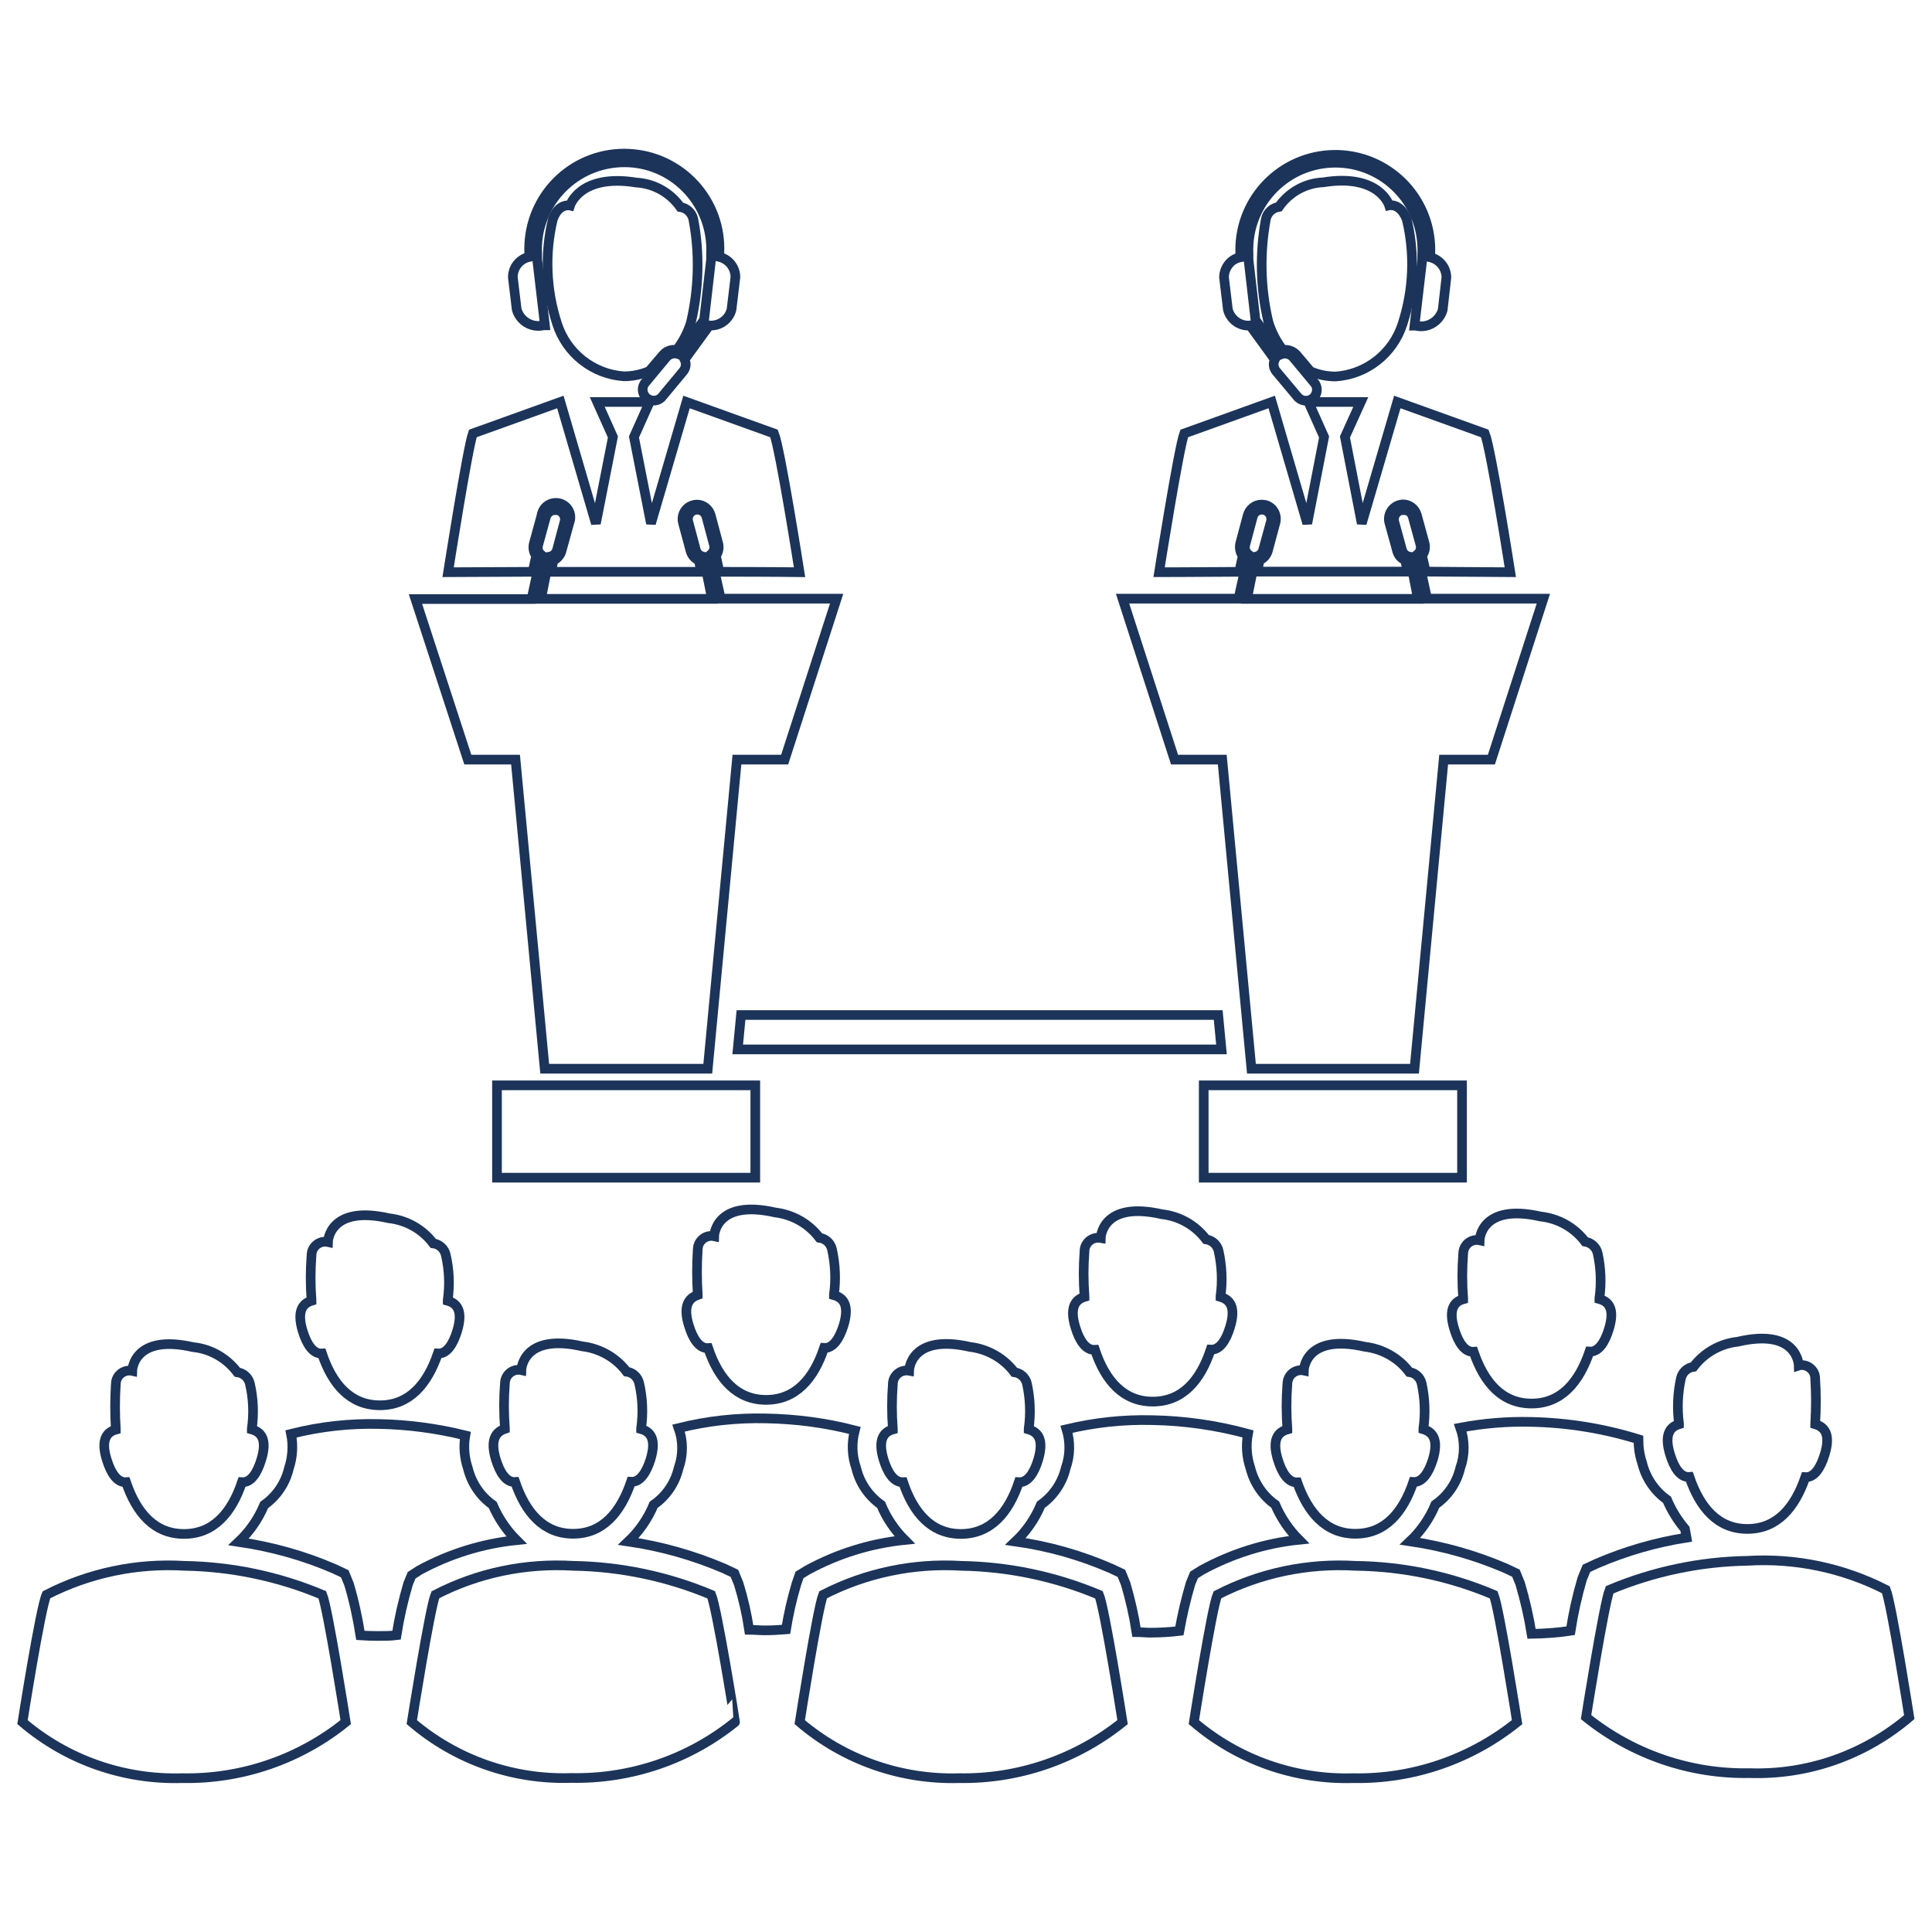 <?xml version="1.0" encoding="utf-8"?>
<!-- Generator: Adobe Illustrator 25.1.0, SVG Export Plug-In . SVG Version: 6.00 Build 0)  -->
<svg version="1.1" id="Layer_1" xmlns="http://www.w3.org/2000/svg" xmlns:xlink="http://www.w3.org/1999/xlink" x="0px" y="0px"
	 viewBox="0 0 100 100" style="enable-background:new 0 0 100 100;" xml:space="preserve">
<style type="text/css">
	.st0{fill:none;stroke:#1C3459;stroke-width:0.5;}
</style>
<g id="Group_5576" transform="translate(-464.476 -1349.873)">
	<path id="Path_1972" class="st0" d="M491.02,1364.22l0.2,1.67c0.17,0.6,0.78,0.97,1.39,0.82h0.07l-0.4-3.41c0-0.1,0-0.2,0-0.3
		c-0.12-2.48,1.79-4.59,4.28-4.72s4.59,1.79,4.72,4.28c0.01,0.15,0.01,0.29,0,0.44c0,0.1,0,0.2,0,0.31l-0.36,3.12l-1.3,1.78
		c-0.23-0.09-0.5-0.03-0.66,0.16l-1.13,1.36c-0.17,0.27-0.09,0.62,0.18,0.79c0.22,0.14,0.52,0.11,0.7-0.07l1.13-1.36
		c0.14-0.17,0.17-0.41,0.07-0.61l1.28-1.76c0.54,0.04,1.02-0.31,1.15-0.83l0.2-1.67c0-0.5-0.34-0.93-0.83-1.05c0-0.06,0-0.12,0-0.19
		c0.13-2.72-1.97-5.02-4.69-5.15c-2.72-0.13-5.02,1.97-5.15,4.69c-0.01,0.15-0.01,0.31,0,0.46c0,0.06,0,0.12,0,0.19
		C491.38,1363.27,491.02,1363.71,491.02,1364.22z"/>
	<path id="Path_1973" class="st0" d="M498.79,1368.25c0.17-0.21,0.45-0.31,0.71-0.26c0.33-0.43,0.58-0.91,0.74-1.43
		c0.41-1.76,0.46-3.58,0.12-5.35c-0.08-0.33-0.34-0.57-0.67-0.62c-0.53-0.75-1.37-1.22-2.29-1.27c-2.91-0.47-3.42,1.19-3.42,1.19
		l0,0c0,0-0.59-0.14-0.89,0.71c-0.43,1.79-0.35,3.66,0.22,5.41c0.49,1.53,1.86,2.61,3.46,2.72c0.45,0,0.89-0.09,1.31-0.27
		L498.79,1368.25z"/>
	<path id="Path_1974" class="st0" d="M488.69,1389.19h2.47l1.51,16h8.44l1.51-16h2.47l2.69-8.33h-6l-0.51-2.29
		c0.14-0.12,0.21-0.32,0.16-0.5l-0.39-1.46c-0.07-0.26-0.34-0.41-0.6-0.34c-0.26,0.07-0.41,0.34-0.34,0.6l0.39,1.46
		c0.05,0.19,0.21,0.33,0.4,0.36l0.44,2.18h-8.85l0.43-2.18c0.19-0.03,0.35-0.17,0.4-0.36l0.39-1.46c0.07-0.26-0.09-0.52-0.35-0.59
		c0,0-0.01,0-0.01,0c-0.04-0.01-0.09-0.01-0.13,0h-0.04h-0.07c-0.03,0.01-0.07,0.02-0.1,0.04l-0.06,0.03
		c-0.03,0.02-0.06,0.05-0.09,0.08l-0.04,0.04c-0.04,0.05-0.06,0.1-0.08,0.16l-0.4,1.46c-0.05,0.18,0.01,0.38,0.16,0.5l-0.2,0.9l0,0
		l-0.3,1.39h-6.01L488.69,1389.19z"/>
	<rect id="Rectangle_1223" x="490.2" y="1406.05" class="st0" width="13.37" height="4.78"/>
	<path id="Path_1975" class="st0" d="M487.67,1379.49l4.38-0.02l0.18-0.83c-0.14-0.18-0.18-0.42-0.12-0.64l0.4-1.46
		c0.06-0.41,0.44-0.69,0.85-0.63c0.41,0.06,0.69,0.44,0.63,0.85c-0.01,0.06-0.03,0.12-0.05,0.18l-0.4,1.45
		c-0.06,0.22-0.22,0.4-0.42,0.49l-0.12,0.59h3.77h4l-0.12-0.59c-0.21-0.09-0.37-0.27-0.43-0.49l-0.39-1.45
		c-0.11-0.4,0.12-0.81,0.52-0.92c0,0,0,0,0,0c0.06-0.02,0.13-0.03,0.2-0.03c0.33,0,0.62,0.23,0.71,0.55l0.39,1.46
		c0.06,0.22,0.01,0.46-0.12,0.64l0.18,0.83c2.75,0,4.15,0.02,4.15,0.02s-1-6.39-1.32-7.18l-4.53-1.63l-1.84,6.29l-0.88-4.48
		l0.81-1.81h-2.71l0.81,1.81l-0.88,4.48l-1.84-6.29l-4.53,1.63C488.67,1373.1,487.67,1379.49,487.67,1379.49z"/>
	<path id="Path_1976" class="st0" d="M527.83,1364.22l0.2,1.67c0.13,0.52,0.62,0.88,1.15,0.83l1.28,1.76
		c-0.1,0.2-0.07,0.44,0.07,0.61l1.14,1.36c0.23,0.22,0.59,0.22,0.81-0.01c0.18-0.19,0.21-0.48,0.07-0.7l-1.13-1.36
		c-0.16-0.19-0.43-0.26-0.66-0.16l-1.3-1.78l-0.36-3.12c0-0.11,0-0.21,0-0.31c-0.12-2.48,1.79-4.59,4.28-4.71
		c2.48-0.12,4.59,1.8,4.71,4.28c0.01,0.15,0.01,0.29,0,0.44c0,0.1,0,0.2,0,0.3l-0.4,3.41h0.07c0.61,0.15,1.22-0.22,1.39-0.82
		l0.19-1.67c0-0.5-0.34-0.93-0.83-1.05c0-0.06,0-0.12,0-0.19c0.1-2.72-2.01-5-4.73-5.11c-2.72-0.1-5,2.01-5.11,4.73
		c0,0.13,0,0.25,0,0.38c0,0.06,0,0.12,0,0.19C528.19,1363.28,527.84,1363.72,527.83,1364.22z"/>
	<path id="Path_1977" class="st0" d="M536.38,1360.5L536.38,1360.5c0,0-0.51-1.66-3.42-1.19c-0.92,0.04-1.76,0.51-2.29,1.27
		c-0.33,0.05-0.6,0.3-0.67,0.62c-0.33,1.77-0.29,3.6,0.13,5.35c0.16,0.52,0.41,1,0.74,1.43c0.04,0,0.08,0,0.13,0
		c0.23,0,0.44,0.1,0.59,0.27l0.71,0.84c0.41,0.18,0.86,0.27,1.31,0.27c1.6-0.11,2.97-1.19,3.46-2.72c0.57-1.75,0.65-3.62,0.22-5.41
		C536.96,1360.37,536.38,1360.5,536.38,1360.5z"/>
	<path id="Path_1978" class="st0" d="M525.27,1389.19h2.47l1.51,16h8.44l1.51-16h2.47l2.69-8.33h-6.02l-0.3-1.39l0,0l-0.2-0.9
		c0.15-0.12,0.21-0.32,0.16-0.5l-0.4-1.46c-0.02-0.06-0.04-0.11-0.08-0.16c-0.01-0.02-0.03-0.03-0.04-0.04
		c-0.02-0.03-0.05-0.05-0.08-0.07l-0.06-0.03c-0.03-0.01-0.06-0.02-0.1-0.03h-0.07h-0.04c-0.04-0.01-0.09-0.01-0.13,0
		c-0.26,0.06-0.42,0.33-0.36,0.59c0,0,0,0,0,0l0.4,1.46c0.05,0.19,0.21,0.33,0.4,0.36l0.43,2.18h-8.85l0.44-2.18
		c0.19-0.03,0.35-0.17,0.4-0.36l0.4-1.46c0.07-0.26-0.08-0.53-0.34-0.6c-0.26-0.07-0.53,0.08-0.6,0.34l0,0l-0.39,1.46
		c-0.05,0.18,0.01,0.38,0.16,0.5l-0.51,2.29h-6L525.27,1389.19z"/>
	<path id="Path_1980" class="st0" d="M502.66,1404.19h25.04l-0.17-1.78h-24.7L502.66,1404.19z"/>
	<rect id="Rectangle_1224" x="526.78" y="1406.05" class="st0" width="13.37" height="4.78"/>
	<path id="Path_1981" class="st0" d="M524.47,1379.49c0,0,1.41,0,4.15-0.02l0.18-0.83c-0.14-0.18-0.18-0.42-0.13-0.64l0.39-1.46
		c0.09-0.32,0.38-0.55,0.71-0.55c0.07,0,0.13,0.01,0.2,0.02c0.4,0.11,0.63,0.52,0.52,0.92l-0.39,1.45c-0.06,0.22-0.22,0.4-0.43,0.49
		l-0.12,0.59h4h3.78l-0.12-0.59c-0.21-0.09-0.37-0.27-0.42-0.49l-0.4-1.45c-0.11-0.4,0.13-0.81,0.52-0.92
		c0.06-0.02,0.13-0.03,0.19-0.03c0.33,0,0.62,0.23,0.71,0.55l0.4,1.46c0.06,0.22,0.01,0.46-0.13,0.64l0.19,0.83l4.38,0.03
		c0,0-1-6.39-1.32-7.18l-4.53-1.63l-1.84,6.29l-0.87-4.48l0.82-1.81h-2.71l0.81,1.81l-0.87,4.48l-1.84-6.29l-4.53,1.63
		C525.48,1373.1,524.47,1379.49,524.47,1379.49z"/>
	<path id="Path_1982" class="st0" d="M480.14,1418.76c0.21,0.69,0.54,1.2,1,1.17c0.53,1.58,1.46,2.68,3,2.68c1.53,0,2.46-1.1,3-2.68
		c0.46,0.03,0.79-0.48,1-1.17c0.32-1.07-0.03-1.43-0.49-1.56v-0.03l0,0c0.11-0.78,0.08-1.57-0.1-2.34c-0.07-0.32-0.33-0.56-0.65-0.6
		c-0.55-0.73-1.38-1.2-2.29-1.3c-3.12-0.71-3.16,1.23-3.16,1.23l0,0c-0.37-0.08-0.74,0.15-0.83,0.52c-0.01,0.06-0.02,0.11-0.02,0.17
		c-0.06,0.77-0.06,1.55,0,2.32l0,0c0,0.01,0,0.02,0,0.03C480.17,1417.33,479.82,1417.7,480.14,1418.76z"/>
	<path id="Path_1983" class="st0" d="M500.13,1418.48c0.21,0.69,0.54,1.2,1,1.17c0.53,1.58,1.47,2.68,3,2.68c1.53,0,2.47-1.1,3-2.69
		c0.46,0.03,0.79-0.47,1.01-1.17c0.32-1.07-0.03-1.43-0.5-1.56c0-0.01,0-0.02,0-0.03l0,0c0.11-0.78,0.07-1.57-0.1-2.34
		c-0.07-0.32-0.33-0.56-0.65-0.6c-0.55-0.73-1.38-1.2-2.29-1.31c-3.12-0.71-3.16,1.23-3.16,1.23l0,0l0,0l0,0
		c-0.37-0.08-0.74,0.15-0.83,0.53c-0.01,0.05-0.02,0.11-0.02,0.16c-0.05,0.77-0.05,1.55,0,2.32l0,0v0.03
		C500.16,1417.05,499.8,1417.42,500.13,1418.48z"/>
	<path id="Path_1984" class="st0" d="M520.14,1418.58c0.21,0.69,0.54,1.19,1.01,1.16c0.53,1.59,1.47,2.68,2.99,2.68
		c1.53,0,2.47-1.09,3-2.69c0.46,0.03,0.79-0.47,1-1.16c0.33-1.07-0.02-1.43-0.49-1.57v-0.03l0,0c0.11-0.78,0.07-1.58-0.1-2.35
		c-0.07-0.32-0.33-0.55-0.65-0.6c-0.55-0.73-1.38-1.2-2.29-1.3c-3.12-0.71-3.16,1.23-3.16,1.23l0,0c-0.39-0.07-0.76,0.18-0.83,0.57
		c-0.01,0.04-0.01,0.08-0.01,0.12c-0.06,0.77-0.06,1.55,0,2.33l0,0c0,0.01,0,0.02,0,0.03
		C520.16,1417.13,519.81,1417.52,520.14,1418.58z"/>
	<path id="Path_1985" class="st0" d="M539.75,1418.67c0.21,0.69,0.54,1.2,1,1.17c0.54,1.59,1.47,2.68,3,2.68c1.53,0,2.46-1.1,3-2.69
		c0.46,0.03,0.79-0.47,1-1.16c0.33-1.07-0.02-1.43-0.49-1.56c0-0.01,0-0.02,0-0.03l0,0c0.11-0.78,0.08-1.57-0.09-2.34
		c-0.07-0.31-0.33-0.55-0.65-0.6c-0.55-0.73-1.38-1.2-2.3-1.3c-3.12-0.71-3.16,1.23-3.16,1.23l0,0l0,0
		c-0.37-0.08-0.74,0.15-0.83,0.53c-0.01,0.05-0.02,0.11-0.02,0.17c-0.06,0.77-0.06,1.55,0,2.32l0,0v0.03
		C539.77,1417.24,539.42,1417.61,539.75,1418.67z"/>
	<path id="Path_1986" class="st0" d="M470,1425.42c0.21,0.69,0.54,1.2,1,1.17c0.54,1.59,1.47,2.68,3,2.68s2.47-1.1,3-2.68
		c0.46,0.03,0.79-0.47,1-1.17c0.33-1.07-0.03-1.43-0.49-1.56v-0.03l0,0c0.11-0.78,0.08-1.57-0.1-2.34
		c-0.07-0.31-0.33-0.55-0.65-0.59c-0.55-0.73-1.38-1.21-2.29-1.3c-3.12-0.71-3.15,1.23-3.15,1.23c-0.37-0.08-0.74,0.15-0.83,0.52
		c-0.01,0.05-0.02,0.11-0.02,0.17c-0.05,0.77-0.05,1.55,0,2.32l0,0c0,0.01,0,0.02,0,0.03C470.03,1423.99,469.67,1424.36,470,1425.42
		z"/>
	<path id="Path_1987" class="st0" d="M490.14,1425.41c0.21,0.69,0.54,1.2,1,1.17c0.54,1.58,1.47,2.68,3,2.68c1.53,0,2.46-1.1,3-2.69
		c0.46,0.03,0.79-0.47,1.01-1.17c0.32-1.07-0.03-1.43-0.49-1.56c0-0.01,0-0.02,0-0.03l0,0c0.11-0.78,0.08-1.57-0.1-2.34
		c-0.07-0.32-0.33-0.56-0.65-0.6c-0.55-0.73-1.38-1.2-2.29-1.31c-3.12-0.71-3.16,1.23-3.16,1.23c-0.37-0.08-0.74,0.15-0.83,0.53
		c-0.01,0.05-0.02,0.11-0.02,0.16c-0.06,0.77-0.06,1.55,0,2.32l0,0v0.03C490.17,1423.98,489.82,1424.35,490.14,1425.41z"/>
	<path id="Path_1988" class="st0" d="M510.21,1425.42c0.21,0.69,0.54,1.19,1.01,1.17c0.53,1.59,1.47,2.68,2.99,2.68
		c1.52,0,2.47-1.09,3-2.68c0.46,0.03,0.79-0.47,1-1.16c0.32-1.07-0.02-1.43-0.49-1.57v-0.03l0,0c0.11-0.78,0.08-1.57-0.09-2.34
		c-0.07-0.31-0.33-0.55-0.65-0.59c-0.55-0.73-1.38-1.2-2.29-1.31c-3.12-0.71-3.16,1.23-3.16,1.23c-0.39-0.07-0.76,0.19-0.83,0.57
		c-0.01,0.04-0.01,0.08-0.01,0.12c-0.06,0.77-0.06,1.55,0,2.32l0,0c0,0.01,0,0.02,0,0.03
		C510.24,1423.98,509.89,1424.36,510.21,1425.42z"/>
	<path id="Path_1989" class="st0" d="M534.63,1429.26c1.53,0,2.46-1.09,3-2.68c0.46,0.03,0.79-0.47,1.01-1.16
		c0.32-1.07-0.03-1.43-0.49-1.57c0-0.01,0-0.02,0-0.03l0,0c0.11-0.78,0.08-1.57-0.09-2.34c-0.07-0.31-0.33-0.55-0.64-0.59
		c-0.55-0.73-1.38-1.2-2.3-1.31c-3.12-0.71-3.16,1.23-3.16,1.23c-0.37-0.08-0.74,0.15-0.83,0.53c-0.01,0.05-0.02,0.11-0.02,0.17
		c-0.06,0.77-0.06,1.55,0,2.32l0,0v0.03c-0.47,0.13-0.82,0.51-0.49,1.57c0.21,0.69,0.54,1.19,1,1.17
		C532.17,1428.17,533.11,1429.26,534.63,1429.26z"/>
	<path id="Path_1990" class="st0" d="M465.64,1439.01c2.3,1.96,5.24,2.99,8.26,2.9c3.08,0.06,6.08-0.97,8.47-2.9
		c0,0-0.92-5.87-1.21-6.59c-2.26-0.95-4.69-1.46-7.14-1.5c-2.47-0.15-4.94,0.37-7.14,1.5
		C466.56,1433.14,465.64,1439.01,465.64,1439.01z"/>
	<path id="Path_1991" class="st0" d="M550.92,1425.16c0.21,0.69,0.54,1.2,1,1.16c0.54,1.59,1.47,2.69,3,2.69c1.53,0,2.46-1.1,3-2.68
		c0.46,0.03,0.79-0.48,1-1.17c0.33-1.07-0.02-1.43-0.49-1.57v-0.03l0,0c0.05-0.77,0.05-1.55,0-2.32c0.01-0.38-0.3-0.7-0.68-0.71
		c-0.06,0-0.11,0-0.17,0.02c0,0-0.04-1.96-3.16-1.23c-0.91,0.1-1.74,0.57-2.29,1.3c-0.32,0.04-0.58,0.28-0.65,0.6
		c-0.17,0.77-0.2,1.56-0.1,2.34l0,0v0.03C550.94,1423.72,550.59,1424.1,550.92,1425.16z"/>
	<path id="Path_1992" class="st0" d="M554.93,1430.66c-2.45,0.04-4.88,0.55-7.14,1.5c-0.29,0.71-1.22,6.59-1.22,6.59
		c2.4,1.93,5.4,2.96,8.47,2.9c3.02,0.1,5.96-0.94,8.26-2.9c0,0-0.92-5.87-1.21-6.59C559.88,1431.03,557.41,1430.51,554.93,1430.66z"
		/>
	<path id="Path_1993" class="st0" d="M501.29,1432.42c-2.26-0.95-4.69-1.46-7.14-1.5c-2.47-0.15-4.94,0.36-7.14,1.5
		c-0.29,0.71-1.22,6.59-1.22,6.59c2.3,1.96,5.24,2.99,8.26,2.89c3.08,0.06,6.08-0.96,8.47-2.89
		C502.53,1439.01,501.59,1433.14,501.29,1432.42z"/>
	<path id="Path_1994" class="st0" d="M522.58,1439.01c0,0-0.92-5.87-1.22-6.59c-2.26-0.95-4.69-1.46-7.14-1.5
		c-2.47-0.15-4.94,0.37-7.14,1.5c-0.29,0.71-1.21,6.59-1.21,6.59c2.3,1.96,5.24,2.99,8.26,2.9
		C517.2,1441.96,520.19,1440.93,522.58,1439.01z"/>
	<path id="Path_1995" class="st0" d="M534.63,1430.92c-2.47-0.15-4.94,0.37-7.14,1.5c-0.3,0.71-1.22,6.59-1.22,6.59
		c2.3,1.96,5.24,2.99,8.25,2.9c3.08,0.06,6.08-0.97,8.48-2.9c0,0-0.92-5.87-1.21-6.59C539.53,1431.46,537.1,1430.95,534.63,1430.92z
		"/>
	<path id="Path_1996" class="st0" d="M478.15,1427.77c-0.3,0.72-0.75,1.37-1.32,1.91c1.71,0.25,3.37,0.71,4.96,1.4l0.53,0.25
		l0.22,0.54c0.26,0.87,0.45,1.76,0.59,2.65c0.29,0.02,0.59,0.03,0.9,0.03s0.66,0,0.97-0.04c0.14-0.9,0.34-1.78,0.6-2.66l0.18-0.44
		l0.4-0.26c1.56-0.85,3.27-1.38,5.03-1.56c-0.52-0.52-0.94-1.14-1.23-1.82c-0.65-0.46-1.1-1.14-1.29-1.91
		c-0.18-0.54-0.23-1.13-0.13-1.69c-1.45-0.36-2.94-0.56-4.43-0.59c-1.55-0.04-3.09,0.13-4.59,0.51c0.12,0.59,0.08,1.21-0.11,1.78
		C479.25,1426.64,478.8,1427.31,478.15,1427.77z"/>
	<path id="Path_1997" class="st0" d="M505.86,1431.39l0.41-0.25c1.56-0.85,3.27-1.38,5.03-1.56c-0.52-0.52-0.94-1.14-1.22-1.82
		c-0.65-0.46-1.11-1.14-1.29-1.91c-0.22-0.63-0.24-1.3-0.07-1.94c-1.5-0.39-3.03-0.59-4.58-0.62c-1.53-0.04-3.06,0.13-4.54,0.5
		c0.24,0.67,0.24,1.4,0,2.07c-0.18,0.77-0.64,1.45-1.29,1.9c-0.3,0.72-0.75,1.37-1.31,1.9c1.71,0.25,3.37,0.72,4.96,1.4l0.53,0.25
		l0.22,0.54c0.24,0.78,0.42,1.57,0.54,2.38c0.26,0,0.52,0.03,0.8,0.03c0.39,0,0.75-0.02,1.11-0.05c0.13-0.8,0.31-1.59,0.54-2.36
		L505.86,1431.39z"/>
	<path id="Path_1998" class="st0" d="M526.1,1431.83l0.18-0.44l0.4-0.25c1.56-0.85,3.27-1.39,5.03-1.57
		c-0.52-0.52-0.94-1.14-1.23-1.82c-0.65-0.46-1.1-1.14-1.29-1.91c-0.19-0.56-0.23-1.17-0.12-1.75c-1.61-0.44-3.27-0.68-4.94-0.71
		c-1.5-0.04-2.99,0.12-4.45,0.47c0.2,0.65,0.19,1.36-0.04,2c-0.18,0.77-0.64,1.45-1.29,1.91c-0.3,0.72-0.75,1.37-1.31,1.9
		c1.71,0.24,3.37,0.71,4.95,1.4l0.53,0.25l0.22,0.54c0.24,0.82,0.43,1.65,0.56,2.5c0.24,0,0.47,0.03,0.71,0.03
		c0.51,0,1.01-0.03,1.51-0.09C525.67,1433.45,525.86,1432.63,526.1,1431.83z"/>
	<path id="Path_1999" class="st0" d="M547.13,1430.8c1.49-0.64,3.04-1.09,4.64-1.34l-0.08-0.45c-0.38-0.45-0.7-0.96-0.93-1.51
		c-0.65-0.46-1.1-1.14-1.29-1.91c-0.13-0.39-0.19-0.8-0.19-1.22c-1.8-0.56-3.67-0.86-5.55-0.9c-1.23-0.03-2.46,0.07-3.67,0.3
		c0.24,0.67,0.24,1.41,0,2.08c-0.18,0.77-0.64,1.45-1.29,1.9c-0.3,0.72-0.75,1.37-1.31,1.9c1.71,0.25,3.37,0.72,4.95,1.4l0.53,0.25
		l0.22,0.54c0.25,0.85,0.45,1.72,0.59,2.6c0.68-0.01,1.35-0.06,2.02-0.16c0.14-0.91,0.34-1.81,0.6-2.69l0.22-0.54L547.13,1430.8z"/>
</g>
</svg>
